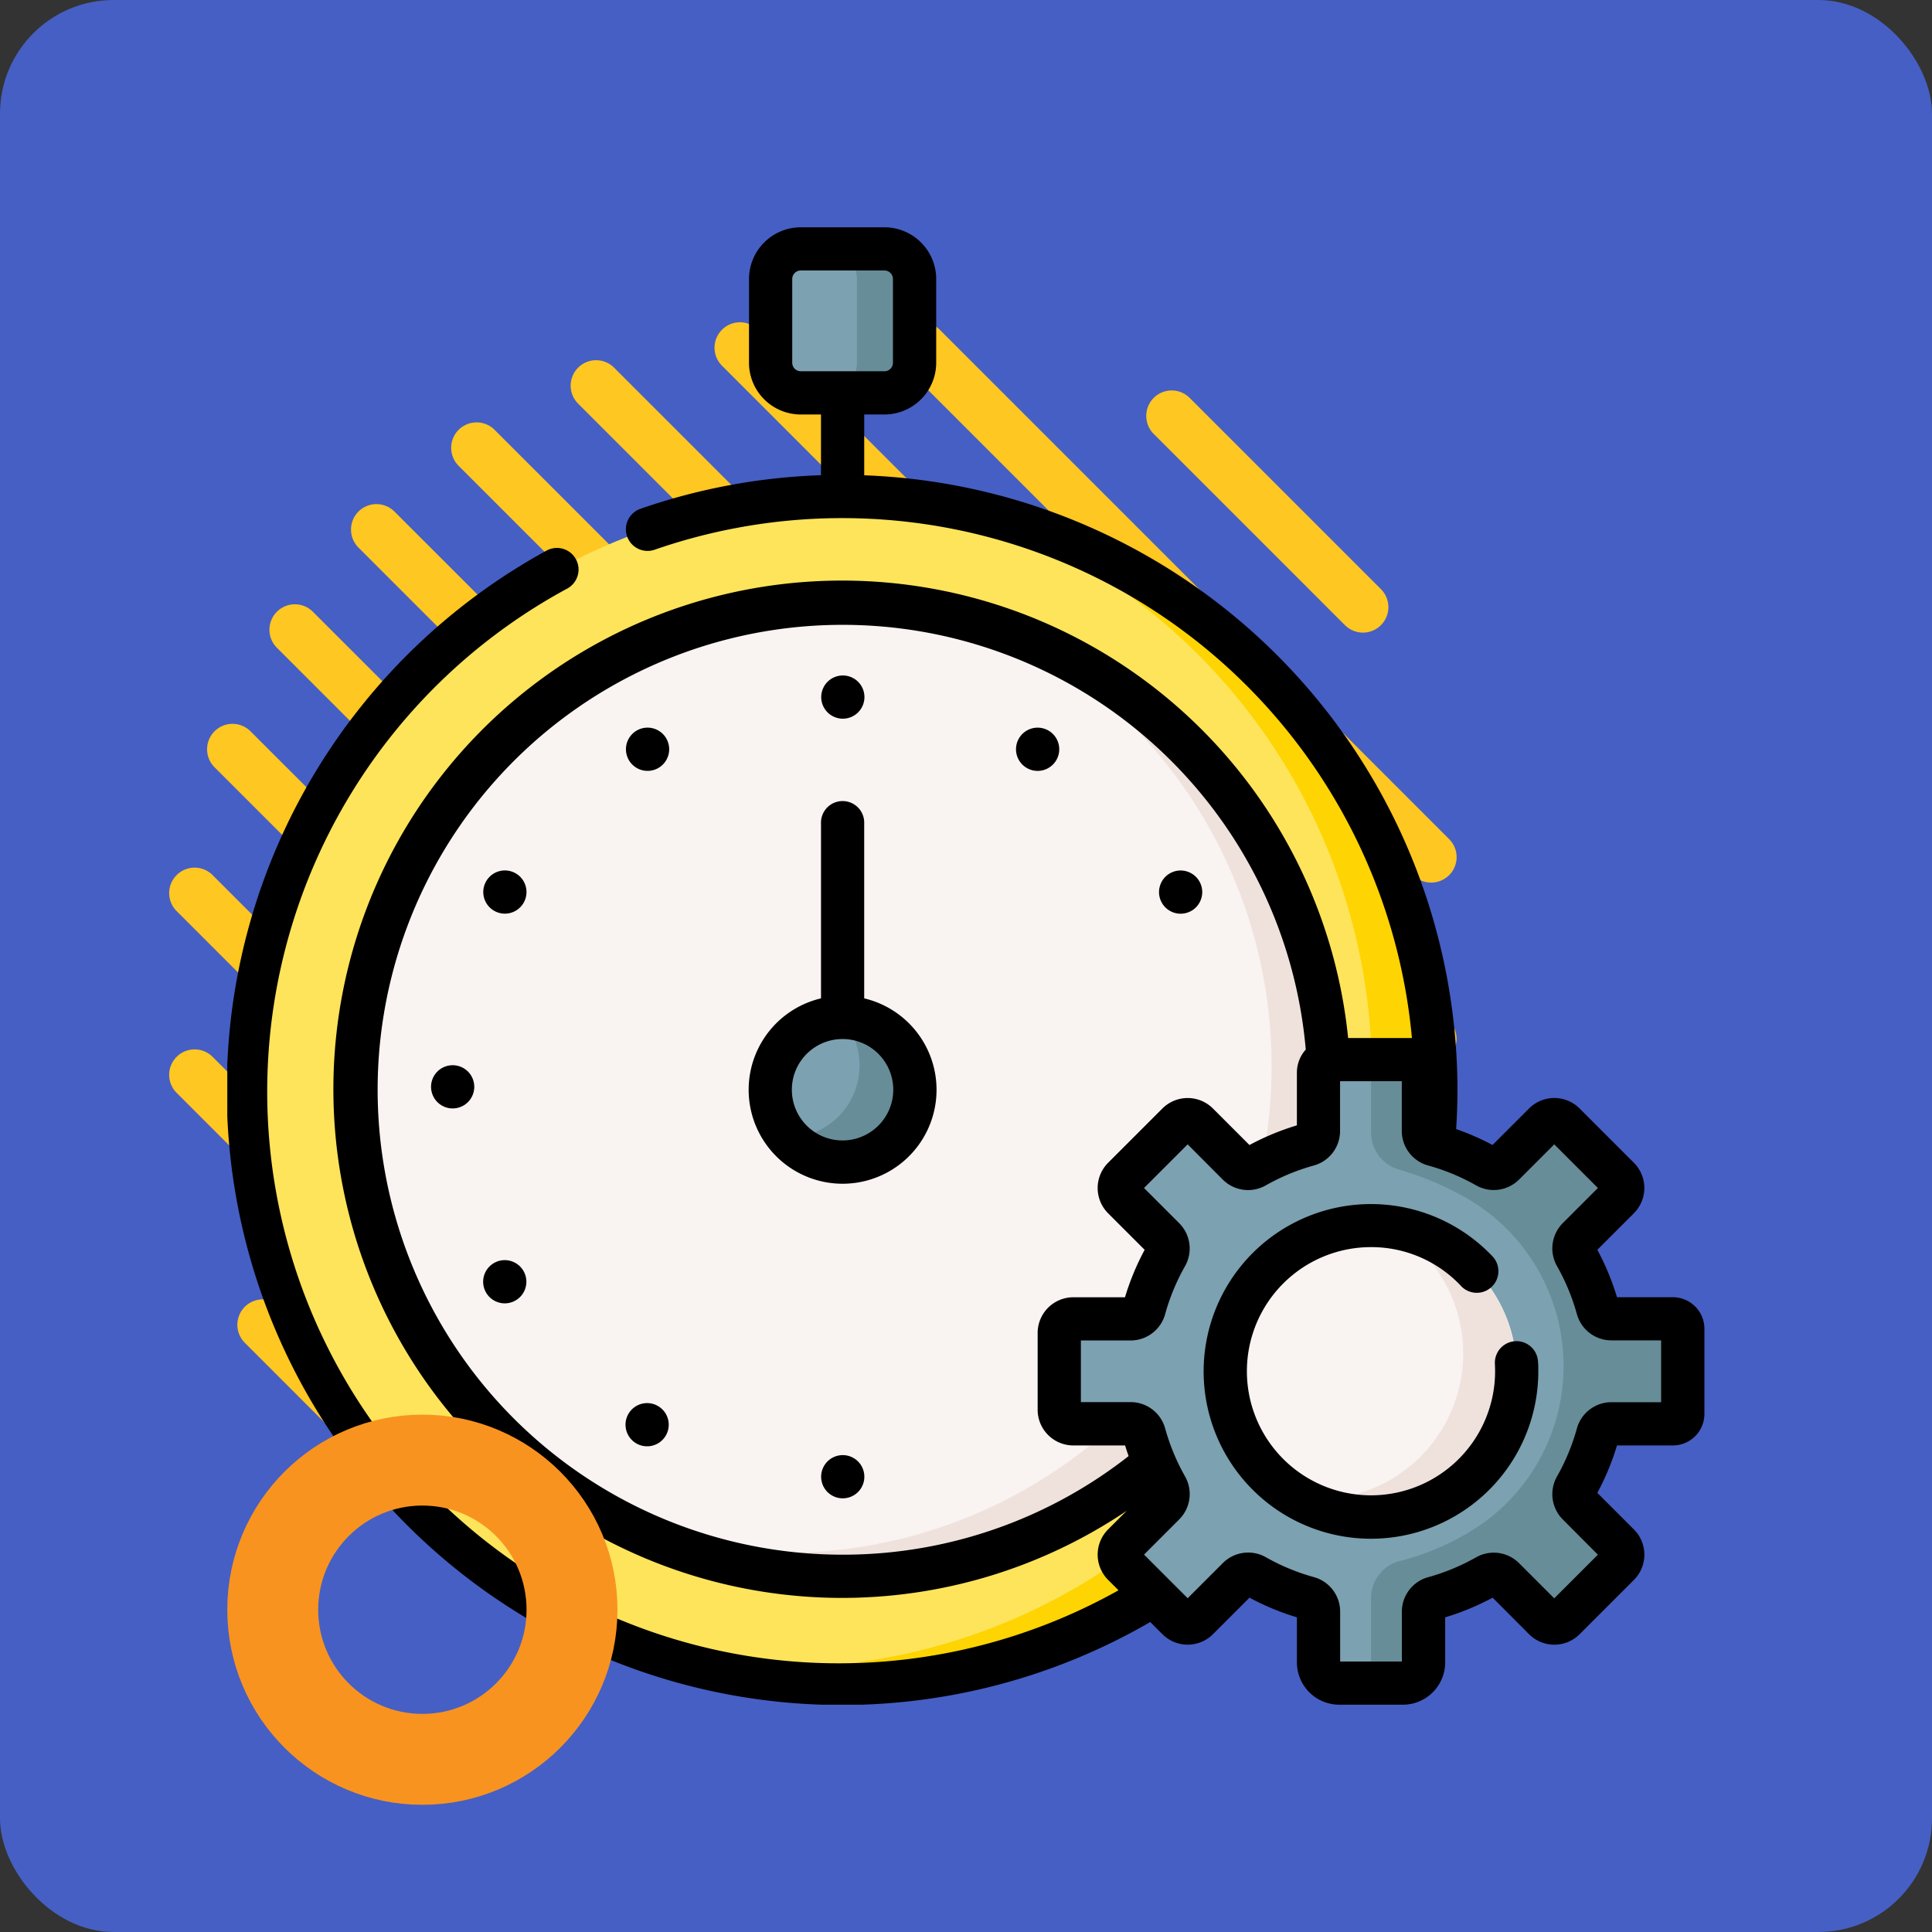 <svg xmlns="http://www.w3.org/2000/svg" xmlns:xlink="http://www.w3.org/1999/xlink" width="85" height="85" viewBox="0 0 85 85">
  <rect x="0" y="0" width="85" height="85" fill="#333333" stroke="none"/>
  <defs>
    <clipPath id="clip-path">
      <rect id="Rectángulo_34019" data-name="Rectángulo 34019" width="65" height="65" transform="translate(190 4713)" fill="#fff" stroke="#707070" stroke-width="1"/>
    </clipPath>
  </defs>
  <g id="Grupo_83556" data-name="Grupo 83556" transform="translate(-180 -4703)">
    <rect id="Rectángulo_33792" data-name="Rectángulo 33792" width="85" height="85" rx="5" transform="translate(180 4703)" fill="#465fc4"/>
    <g id="Grupo_80313" data-name="Grupo 80313" transform="translate(187.443 4717.179)">
      <g id="Grupo_80111" data-name="Grupo 80111" transform="translate(31.991)">
        <path id="Trazado_113526" data-name="Trazado 113526" d="M294.882,1043.023l-22.411-22.412a1.119,1.119,0,0,1,0-1.583h0a1.12,1.12,0,0,1,1.584,0l22.411,22.411a1.119,1.119,0,0,1,0,1.584h0A1.12,1.12,0,0,1,294.882,1043.023Z" transform="translate(-272.143 -1018.7)" fill="#ffc721"/>
      </g>
      <g id="Grupo_80112" data-name="Grupo 80112" transform="translate(42.988 3)">
        <path id="Trazado_113527" data-name="Trazado 113527" d="M345.734,1046.715l-8.414-8.414a1.12,1.12,0,0,1,0-1.583h0a1.119,1.119,0,0,1,1.584,0l8.413,8.413a1.119,1.119,0,0,1,0,1.584h0A1.119,1.119,0,0,1,345.734,1046.715Z" transform="translate(-336.993 -1036.39)" fill="#ffc721"/>
      </g>
      <g id="Grupo_80113" data-name="Grupo 80113" transform="translate(23.994)">
        <path id="Trazado_113528" data-name="Trazado 113528" d="M255.724,1051.018l-30.407-30.407a1.118,1.118,0,0,1,0-1.583h0a1.119,1.119,0,0,1,1.583,0l30.407,30.407a1.119,1.119,0,0,1,0,1.583h0A1.119,1.119,0,0,1,255.724,1051.018Z" transform="translate(-224.989 -1018.7)" fill="#ffc721"/>
      </g>
      <g id="Grupo_80114" data-name="Grupo 80114" transform="translate(17.667 1.668)">
        <path id="Trazado_113529" data-name="Trazado 113529" d="M223.07,1065.515,188,1030.449a1.119,1.119,0,0,1,0-1.583h0a1.118,1.118,0,0,1,1.583,0l35.067,35.067a1.12,1.12,0,0,1,0,1.583h0A1.119,1.119,0,0,1,223.07,1065.515Z" transform="translate(-187.675 -1028.537)" fill="#ffc721"/>
      </g>
      <g id="Grupo_80115" data-name="Grupo 80115" transform="translate(12.407 4.405)">
        <path id="Trazado_113530" data-name="Trazado 113530" d="M194.58,1084.177l-37.589-37.589a1.12,1.12,0,0,1,0-1.584h0a1.12,1.12,0,0,1,1.583,0l37.589,37.59a1.12,1.12,0,0,1,0,1.583h0A1.119,1.119,0,0,1,194.58,1084.177Z" transform="translate(-156.663 -1044.677)" fill="#ffc721"/>
      </g>
      <g id="Grupo_80116" data-name="Grupo 80116" transform="translate(8.002 8.002)">
        <path id="Trazado_113531" data-name="Trazado 113531" d="M169.412,1106.195l-38.4-38.4a1.121,1.121,0,0,1,0-1.584h0a1.12,1.12,0,0,1,1.584,0l38.4,38.4a1.121,1.121,0,0,1,0,1.584h0A1.121,1.121,0,0,1,169.412,1106.195Z" transform="translate(-130.686 -1065.885)" fill="#ffc721"/>
      </g>
      <g id="Grupo_80117" data-name="Grupo 80117" transform="translate(4.406 12.407)">
        <path id="Trazado_113532" data-name="Trazado 113532" d="M147.4,1131.364l-37.589-37.589a1.12,1.12,0,0,1,0-1.583h0a1.119,1.119,0,0,1,1.584,0l37.589,37.589a1.119,1.119,0,0,1,0,1.584h0A1.12,1.12,0,0,1,147.4,1131.364Z" transform="translate(-109.478 -1091.863)" fill="#ffc721"/>
      </g>
      <g id="Grupo_80118" data-name="Grupo 80118" transform="translate(1.668 17.666)">
        <path id="Trazado_113533" data-name="Trazado 113533" d="M128.731,1159.854l-35.067-35.067a1.119,1.119,0,0,1,0-1.583h0a1.118,1.118,0,0,1,1.583,0l35.067,35.066a1.12,1.12,0,0,1,0,1.584h0A1.118,1.118,0,0,1,128.731,1159.854Z" transform="translate(-93.336 -1122.875)" fill="#ffc721"/>
      </g>
      <g id="Grupo_80119" data-name="Grupo 80119" transform="translate(0 23.994)">
        <path id="Trazado_113534" data-name="Trazado 113534" d="M114.235,1192.508,83.827,1162.1a1.119,1.119,0,0,1,0-1.583h0a1.118,1.118,0,0,1,1.583,0l30.408,30.408a1.119,1.119,0,0,1,0,1.583h0A1.119,1.119,0,0,1,114.235,1192.508Z" transform="translate(-83.499 -1160.189)" fill="#ffc721"/>
      </g>
      <g id="Grupo_80120" data-name="Grupo 80120" transform="translate(0 31.991)">
        <path id="Trazado_113535" data-name="Trazado 113535" d="M106.238,1231.665l-22.411-22.411a1.119,1.119,0,0,1,0-1.584h0a1.119,1.119,0,0,1,1.583,0l22.411,22.411a1.12,1.12,0,0,1,0,1.583h0A1.12,1.12,0,0,1,106.238,1231.665Z" transform="translate(-83.499 -1207.343)" fill="#ffc721"/>
      </g>
      <g id="Grupo_80121" data-name="Grupo 80121" transform="translate(3 42.988)">
        <path id="Trazado_113536" data-name="Trazado 113536" d="M109.932,1282.517l-8.413-8.413a1.12,1.12,0,0,1,0-1.584h0a1.12,1.12,0,0,1,1.583,0l8.414,8.414a1.12,1.12,0,0,1,0,1.583h0A1.119,1.119,0,0,1,109.932,1282.517Z" transform="translate(-101.191 -1272.193)" fill="#ffc721"/>
      </g>
    </g>
    <g id="Enmascarar_grupo_71" data-name="Enmascarar grupo 71" clip-path="url(#clip-path)">
      <g id="duracion" transform="translate(190 4713)">
        <g id="Grupo_83574" data-name="Grupo 83574">
          <g id="Grupo_83561" data-name="Grupo 83561">
            <circle id="Elipse_4755" data-name="Elipse 4755" cx="26.104" cy="26.104" r="26.104" transform="translate(0.966 11.84)" fill="#fee45a"/>
          </g>
          <g id="Grupo_83562" data-name="Grupo 83562">
            <path id="Trazado_114901" data-name="Trazado 114901" d="M53.174,37.944a26.122,26.122,0,0,1-33.668,24.99A26.11,26.11,0,0,0,31.829,12.273,26.112,26.112,0,0,1,53.174,37.944Z" fill="#fed402"/>
          </g>
          <g id="Grupo_83563" data-name="Grupo 83563">
            <circle id="Elipse_4756" data-name="Elipse 4756" cx="21.406" cy="21.406" r="21.406" transform="translate(5.664 16.538)" fill="#f9f3f1"/>
          </g>
          <g id="Grupo_83564" data-name="Grupo 83564">
            <path id="Trazado_114902" data-name="Trazado 114902" d="M48.477,37.944A21.416,21.416,0,0,1,17.7,57.2,21.412,21.412,0,0,0,33.9,17.653,21.414,21.414,0,0,1,48.477,37.944Z" fill="#efe2dd"/>
          </g>
          <g id="Grupo_83565" data-name="Grupo 83565">
            <path id="Trazado_114903" data-name="Trazado 114903" d="M28.911,7.285H25.229A1.326,1.326,0,0,1,23.9,5.959V2.277A1.326,1.326,0,0,1,25.229.951h3.681a1.326,1.326,0,0,1,1.326,1.326V5.959A1.326,1.326,0,0,1,28.911,7.285Z" fill="#7ca1b1"/>
          </g>
          <g id="Grupo_83566" data-name="Grupo 83566">
            <path id="Trazado_114904" data-name="Trazado 114904" d="M30.237,2.277V5.958a1.327,1.327,0,0,1-1.327,1.327H26.374A1.327,1.327,0,0,0,27.7,5.958V2.277A1.327,1.327,0,0,0,26.374.951h2.537a1.327,1.327,0,0,1,1.327,1.325Z" fill="#678d98"/>
          </g>
          <g id="Grupo_83567" data-name="Grupo 83567">
            <circle id="Elipse_4757" data-name="Elipse 4757" cx="3.182" cy="3.182" r="3.182" transform="translate(23.888 34.763)" fill="#7ca1b1"/>
          </g>
          <g id="Grupo_83568" data-name="Grupo 83568">
            <path id="Trazado_114905" data-name="Trazado 114905" d="M30.251,37.944a3.18,3.18,0,0,1-5.559,2.113,3.18,3.18,0,0,0,2.32-5.294h.058a3.181,3.181,0,0,1,3.181,3.182Z" fill="#678d98"/>
          </g>
          <g id="Grupo_83573" data-name="Grupo 83573">
            <g id="Grupo_83569" data-name="Grupo 83569">
              <path id="Trazado_114906" data-name="Trazado 114906" d="M64.034,52.207V48.459a.435.435,0,0,0-.436-.436H60.89a.619.619,0,0,1-.6-.456,10.286,10.286,0,0,0-.966-2.332.62.62,0,0,1,.1-.745L61.212,42.7a.619.619,0,0,0,0-.875l-2.39-2.39a.619.619,0,0,0-.875,0l-1.786,1.786a.619.619,0,0,1-.745.1,10.28,10.28,0,0,0-2.332-.966.619.619,0,0,1-.456-.6v-2.57a.574.574,0,0,0-.574-.574H48.583a.574.574,0,0,0-.574.574v2.57a.619.619,0,0,1-.456.6,10.286,10.286,0,0,0-2.332.966.62.62,0,0,1-.745-.1L42.69,39.439a.619.619,0,0,0-.875,0l-2.39,2.39a.619.619,0,0,0,0,.875L41.21,44.49a.619.619,0,0,1,.1.745,10.28,10.28,0,0,0-.966,2.332.619.619,0,0,1-.6.456H37.221a.619.619,0,0,0-.619.619v3.38a.619.619,0,0,0,.619.619h2.525a.619.619,0,0,1,.6.456,10.286,10.286,0,0,0,.966,2.332.62.62,0,0,1-.1.745l-1.786,1.786a.619.619,0,0,0,0,.875l2.39,2.39a.619.619,0,0,0,.875,0l1.786-1.786a.619.619,0,0,1,.745-.1,10.28,10.28,0,0,0,2.332.966.619.619,0,0,1,.456.6v2.233a.911.911,0,0,0,.911.911h2.8a.911.911,0,0,0,.911-.911V60.9a.619.619,0,0,1,.456-.6,10.286,10.286,0,0,0,2.332-.966.62.62,0,0,1,.745.1l1.786,1.786a.619.619,0,0,0,.875,0l2.39-2.39a.619.619,0,0,0,0-.875l-1.786-1.786a.619.619,0,0,1-.1-.745,10.28,10.28,0,0,0,.966-2.332.619.619,0,0,1,.6-.456H63.6a.435.435,0,0,0,.436-.435Z" fill="#7ca1b1"/>
            </g>
            <g id="Grupo_83570" data-name="Grupo 83570">
              <path id="Trazado_114907" data-name="Trazado 114907" d="M64.034,48.46v3.746a.436.436,0,0,1-.436.436H60.89a.62.62,0,0,0-.6.457,10.3,10.3,0,0,1-.966,2.332.621.621,0,0,0,.1.746l1.786,1.785a.619.619,0,0,1,0,.875l-2.39,2.39a.621.621,0,0,1-.876,0l-1.785-1.785a.62.62,0,0,0-.744-.1,10.232,10.232,0,0,1-2.333.967.618.618,0,0,0-.456.6v2.232a.911.911,0,0,1-.911.911H49.7a.619.619,0,0,0,.619-.619V60.321a1.693,1.693,0,0,1,1.241-1.638,11.1,11.1,0,0,0,3.878-1.81A8.522,8.522,0,0,0,54.5,42.7a13.424,13.424,0,0,0-2.941-1.238,1.7,1.7,0,0,1-1.237-1.637V37.237a.619.619,0,0,0-.619-.619h2.354a.574.574,0,0,1,.574.574v2.57a.619.619,0,0,0,.456.6,10.287,10.287,0,0,1,2.333.966.618.618,0,0,0,.744-.1l1.785-1.785a.621.621,0,0,1,.876,0l2.39,2.39a.619.619,0,0,1,0,.875l-1.786,1.785a.62.62,0,0,0-.1.744,10.341,10.341,0,0,1,.966,2.333.62.62,0,0,0,.6.457H63.6a.435.435,0,0,1,.435.435Z" fill="#678d98"/>
            </g>
            <g id="Grupo_83571" data-name="Grupo 83571">
              <circle id="Elipse_4758" data-name="Elipse 4758" cx="6.411" cy="6.411" r="6.411" transform="translate(43.907 43.922)" fill="#f9f3f1"/>
            </g>
            <g id="Grupo_83572" data-name="Grupo 83572">
              <path id="Trazado_114908" data-name="Trazado 114908" d="M56.729,50.333a6.413,6.413,0,0,1-9.572,5.579,6.678,6.678,0,0,0,.809.05,6.412,6.412,0,0,0,3.162-11.989,6.413,6.413,0,0,1,5.6,6.36Z" fill="#efe2dd"/>
            </g>
          </g>
        </g>
        <g id="Grupo_83575" data-name="Grupo 83575">
          <path id="Trazado_114909" data-name="Trazado 114909" d="M28.021,33.923V26.238a.951.951,0,1,0-1.9,0v7.686a4.133,4.133,0,1,0,1.9,0Zm-.951,6.252A2.231,2.231,0,1,1,29.3,37.944,2.233,2.233,0,0,1,27.07,40.175Z"/>
          <circle id="Elipse_4759" data-name="Elipse 4759" cx="0.951" cy="0.951" r="0.951" transform="matrix(0.383, -0.924, 0.924, 0.383, 25.838, 21.183)"/>
          <circle id="Elipse_4760" data-name="Elipse 4760" cx="0.951" cy="0.951" r="0.951" transform="translate(25.933 54.263) rotate(-13.3)"/>
          <path id="Trazado_114910" data-name="Trazado 114910" d="M18.014,22.141a.951.951,0,1,0,1.3.348A.951.951,0,0,0,18.014,22.141Z"/>
          <circle id="Elipse_4761" data-name="Elipse 4761" cx="0.951" cy="0.951" r="0.951" transform="translate(11.048 28.574) rotate(-15.009)"/>
          <circle id="Elipse_4762" data-name="Elipse 4762" cx="0.951" cy="0.951" r="0.951" transform="translate(8.771 37.109) rotate(-13.3)"/>
          <circle id="Elipse_4763" data-name="Elipse 4763" cx="0.951" cy="0.951" r="0.951" transform="translate(10.907 46.048) rotate(-30.207)"/>
          <circle id="Elipse_4764" data-name="Elipse 4764" cx="0.951" cy="0.951" r="0.951" transform="translate(40.778 29.921) rotate(-74.991)"/>
          <circle id="Elipse_4765" data-name="Elipse 4765" cx="0.951" cy="0.951" r="0.951" transform="translate(17.138 52.861) rotate(-52.683)"/>
          <path id="Trazado_114911" data-name="Trazado 114911" d="M36.475,23.44a.951.951,0,1,0-1.3.348A.951.951,0,0,0,36.475,23.44Z"/>
          <path id="Trazado_114912" data-name="Trazado 114912" d="M56.663,49.007a.951.951,0,0,0-.894,1c.006.106.009.214.009.321a5.46,5.46,0,1,1-5.46-5.46A5.408,5.408,0,0,1,54.3,46.6a.951.951,0,0,0,1.387-1.3,7.362,7.362,0,1,0,1.992,5.035c0-.144,0-.289-.013-.432A.951.951,0,0,0,56.663,49.007Z"/>
          <path id="Trazado_114913" data-name="Trazado 114913" d="M63.6,47.073H61.141a11.25,11.25,0,0,0-.865-2.087l1.608-1.608a1.57,1.57,0,0,0,0-2.221l-2.39-2.39a1.572,1.572,0,0,0-2.221,0l-1.608,1.608a11.244,11.244,0,0,0-1.6-.7c.037-.571.057-1.147.057-1.727a27.087,27.087,0,0,0-26.1-27.037V8.236h.89a2.28,2.28,0,0,0,2.277-2.277V2.277A2.28,2.28,0,0,0,28.911,0H25.23a2.28,2.28,0,0,0-2.277,2.277V5.959A2.28,2.28,0,0,0,25.23,8.236h.89v2.671a26.953,26.953,0,0,0-7.943,1.478.951.951,0,0,0,.625,1.8A25.172,25.172,0,0,1,52.119,35.669c-.022,0-.044,0-.066,0H49.312a22.379,22.379,0,1,0-9.742,20.8l-.818.818a1.572,1.572,0,0,0,0,2.221l.458.458A25.153,25.153,0,1,1,14.961,15.892a.951.951,0,1,0-.917-1.667A27.055,27.055,0,1,0,40.606,61.362l.537.537a1.572,1.572,0,0,0,2.221,0l1.608-1.608a11.254,11.254,0,0,0,2.087.865v1.982A1.864,1.864,0,0,0,48.92,65h2.8a1.864,1.864,0,0,0,1.862-1.862V61.156a11.25,11.25,0,0,0,2.087-.865L57.274,61.9a1.572,1.572,0,0,0,2.221,0l2.39-2.39a1.57,1.57,0,0,0,0-2.221L60.276,55.68a11.248,11.248,0,0,0,.865-2.087H63.6a1.388,1.388,0,0,0,1.387-1.387V48.46A1.388,1.388,0,0,0,63.6,47.073ZM25.23,6.333a.375.375,0,0,1-.375-.375V2.277A.375.375,0,0,1,25.23,1.9h3.681a.375.375,0,0,1,.375.375V5.959a.375.375,0,0,1-.375.375ZM27.07,58.4A20.455,20.455,0,1,1,47.448,36.176a1.517,1.517,0,0,0-.39,1.015v2.32a11.258,11.258,0,0,0-2.087.865l-1.608-1.608a1.572,1.572,0,0,0-2.221,0l-2.39,2.39a1.572,1.572,0,0,0,0,2.221l1.608,1.608a11.246,11.246,0,0,0-.865,2.087H37.222a1.572,1.572,0,0,0-1.57,1.57v3.38a1.572,1.572,0,0,0,1.57,1.57H39.5c.047.157.1.313.154.468A20.35,20.35,0,0,1,27.07,58.4Zm36.013-6.709H60.89a1.575,1.575,0,0,0-1.513,1.154,9.342,9.342,0,0,1-.877,2.117,1.576,1.576,0,0,0,.254,1.886L60.3,58.4l-1.92,1.92-1.551-1.551a1.576,1.576,0,0,0-1.886-.254,9.348,9.348,0,0,1-2.117.877A1.575,1.575,0,0,0,51.676,60.9V63.1H48.961V60.9a1.575,1.575,0,0,0-1.154-1.513,9.346,9.346,0,0,1-2.117-.877,1.576,1.576,0,0,0-1.886.254l-1.551,1.551-1.92-1.92,1.551-1.551a1.576,1.576,0,0,0,.254-1.886,9.346,9.346,0,0,1-.877-2.117,1.576,1.576,0,0,0-1.513-1.154H37.554V48.975h2.193a1.575,1.575,0,0,0,1.513-1.154,9.347,9.347,0,0,1,.877-2.117,1.576,1.576,0,0,0-.254-1.886l-1.551-1.551,1.92-1.92L43.8,41.9a1.575,1.575,0,0,0,1.886.254,9.348,9.348,0,0,1,2.117-.877,1.575,1.575,0,0,0,1.154-1.513V37.569h2.716v2.193a1.575,1.575,0,0,0,1.154,1.513,9.346,9.346,0,0,1,2.117.877,1.576,1.576,0,0,0,1.886-.254l1.551-1.551,1.92,1.92-1.551,1.551A1.576,1.576,0,0,0,58.5,45.7a9.344,9.344,0,0,1,.877,2.117,1.575,1.575,0,0,0,1.513,1.154h2.193v2.716Z"/>
        </g>
      </g>
    </g>
    <g id="Elipse_4731" data-name="Elipse 4731" transform="translate(190 4765.238)" fill="none" stroke="#f9931f" stroke-width="4">
      <ellipse cx="8.583" cy="8.583" rx="8.583" ry="8.583" stroke="none"/>
      <ellipse cx="8.583" cy="8.583" rx="6.583" ry="6.583" fill="none"/>
    </g>
  </g>
</svg>
